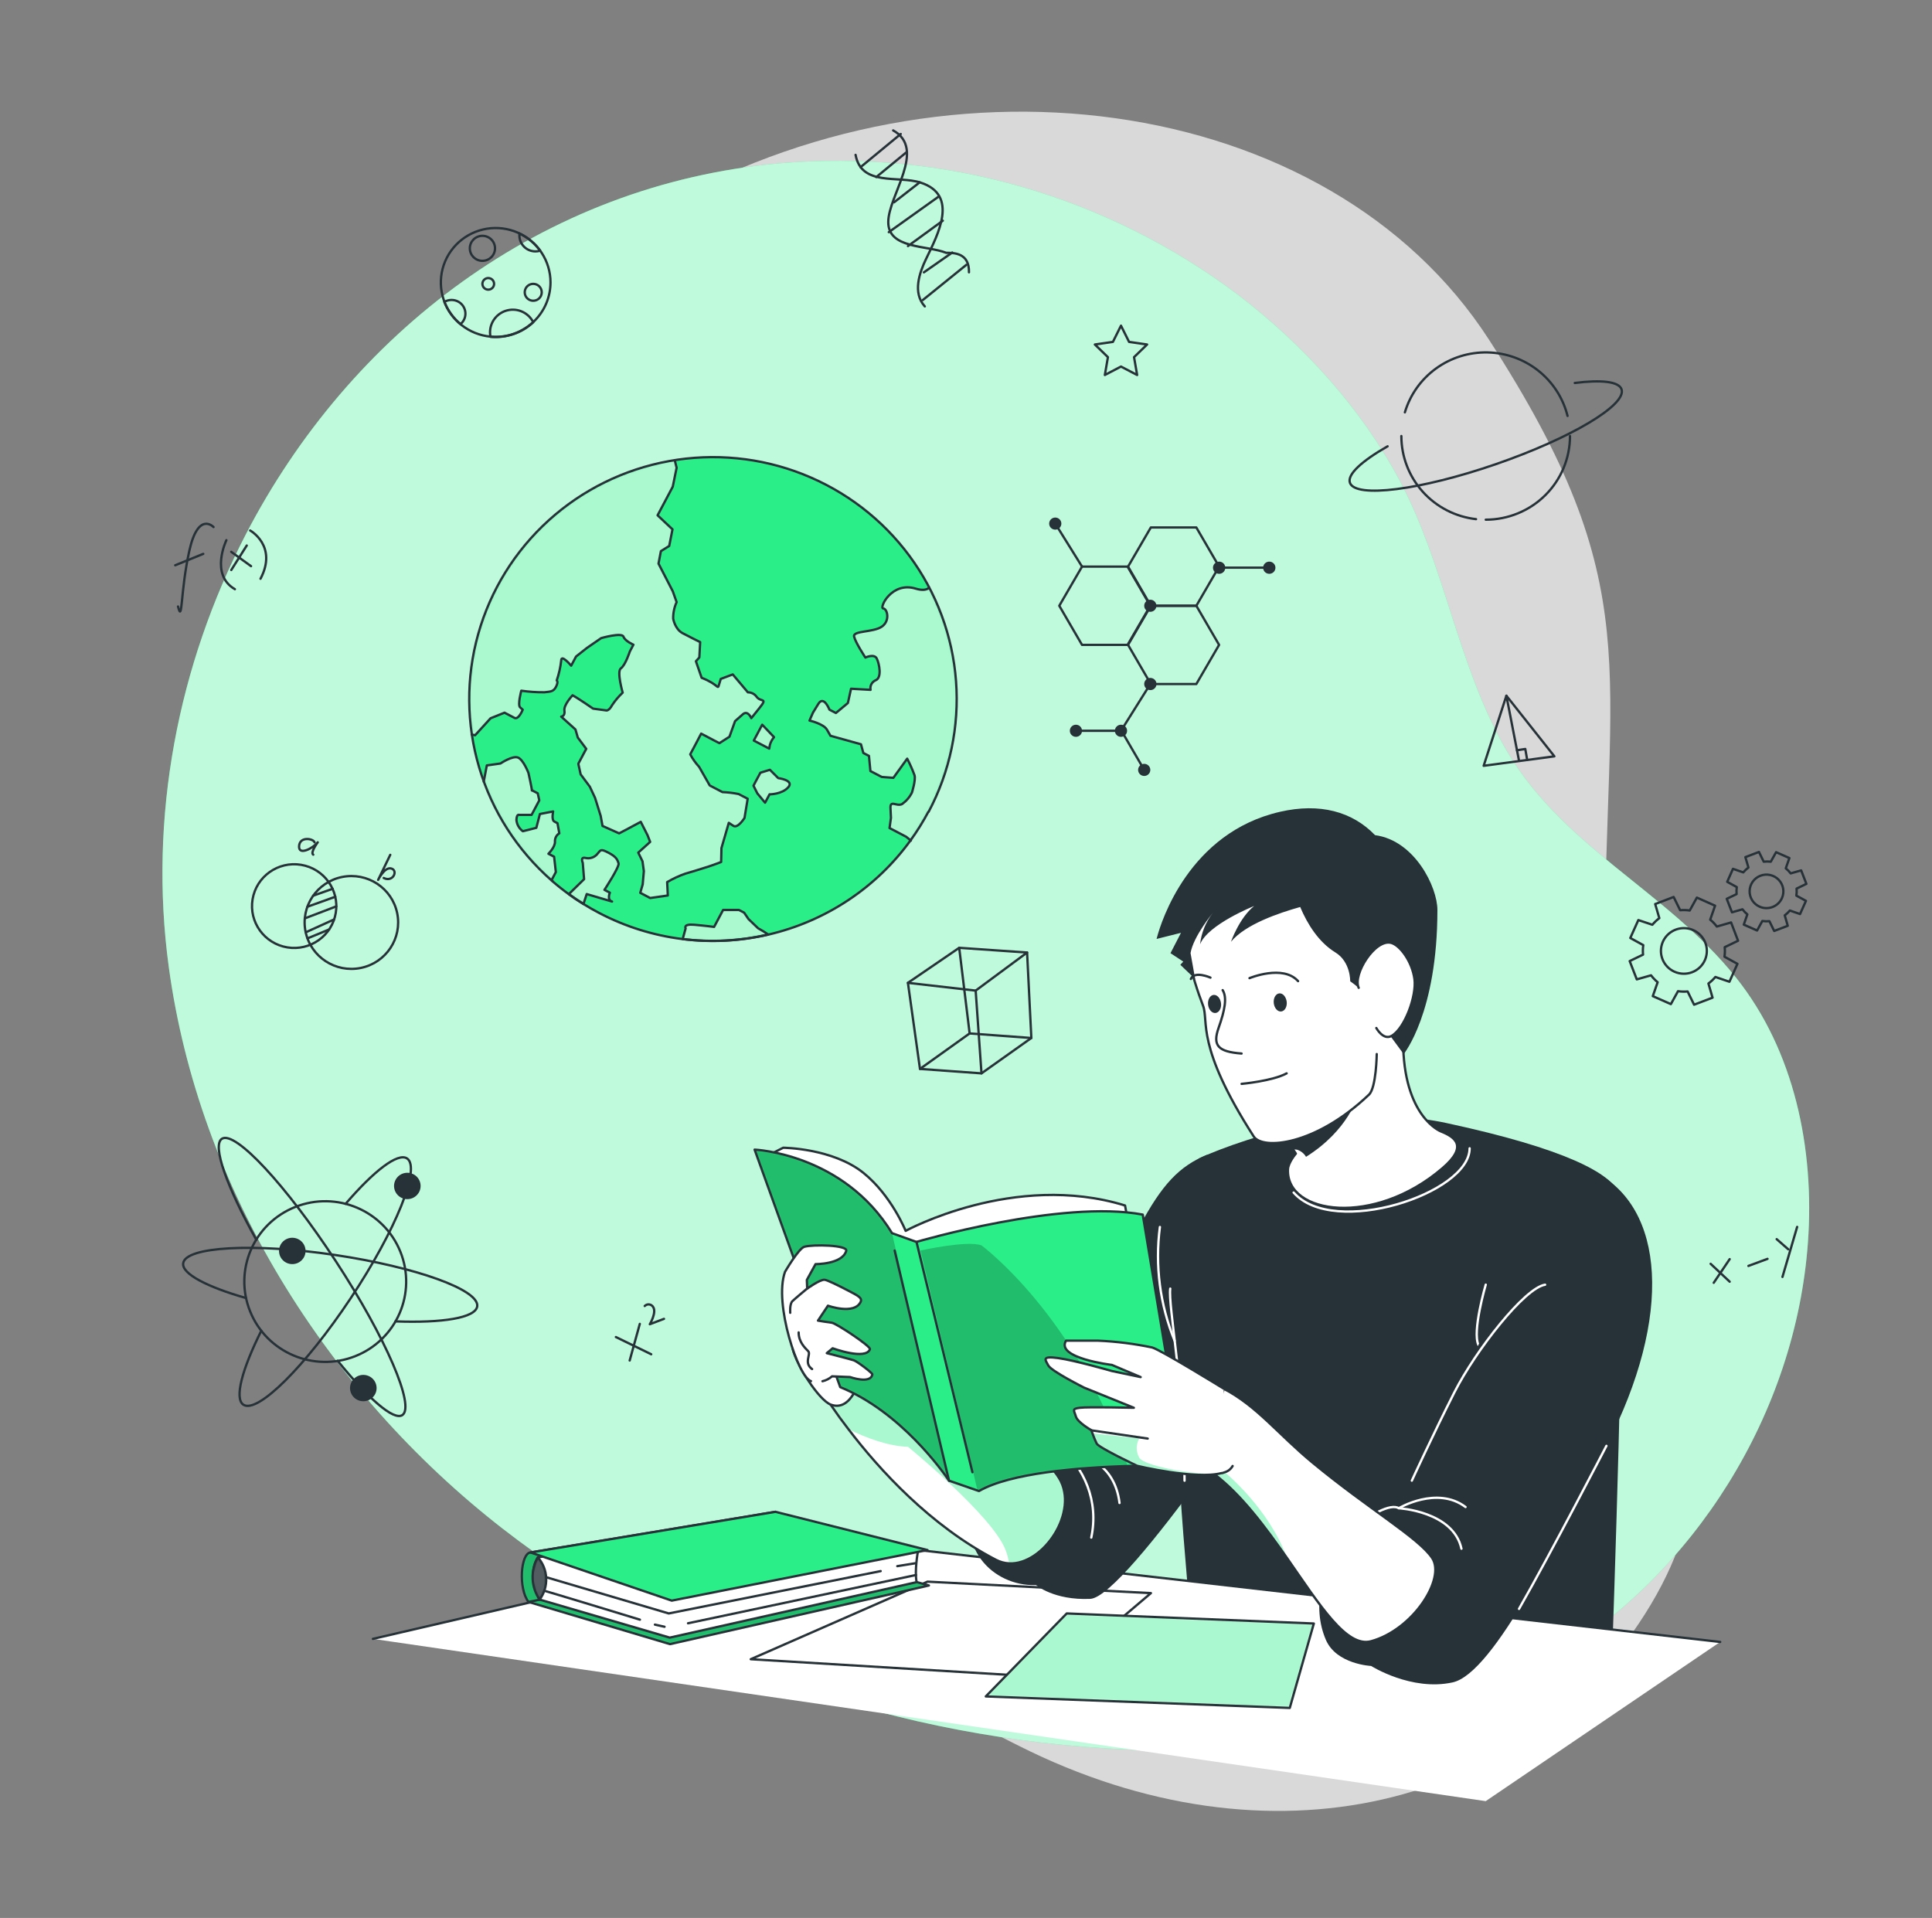 <svg width="830" height="824" viewBox="0 0 830 824" fill="none" xmlns="http://www.w3.org/2000/svg">
<rect x="0" y="0" width="830" height="824" fill="#808080" stroke="none"/>
<path opacity="0.7" d="M112.764 275.364C112.764 275.364 66.483 394.02 131.522 513.5C196.561 632.98 330.523 696.099 437.742 750.071C544.961 804.043 656.298 777.757 709.202 689.358C762.106 600.96 689.547 537.858 689.448 411.802C689.348 285.747 708.455 252.375 639.648 145.881C570.841 39.387 402.168 15.804 274.614 94.793C147.059 173.782 112.764 275.364 112.764 275.364Z" fill="white"/>
<path d="M105.725 229.336C150.064 143.903 232.4 79.269 334.905 70.172C405.406 64.069 475.669 84.25 531.997 126.781C559.984 148.205 584.851 175.479 601.368 206.61C620.325 242.371 625.853 283.604 645.358 319.201C669.611 363.45 715.161 381.71 745.755 419.943C770.937 451.437 779.586 493.642 776.697 533.754C771.419 606.975 728.209 676.488 664.647 714.013C610.913 745.737 546.14 754.487 483.707 751.603C387.427 747.17 291.579 715.644 215.75 656.596C139.921 597.548 85.424 510.254 72.509 415.444C63.727 351.024 76.493 285.648 105.725 229.336Z" fill="#2AEF88"/>
<path opacity="0.7" d="M105.725 229.336C150.064 143.903 232.4 79.269 334.905 70.172C405.406 64.069 475.669 84.25 531.997 126.781C559.984 148.205 584.851 175.479 601.368 206.61C620.325 242.371 625.853 283.604 645.358 319.201C669.611 363.45 715.161 381.71 745.755 419.943C770.937 451.437 779.586 493.642 776.697 533.754C771.419 606.975 728.209 676.488 664.647 714.013C610.913 745.737 546.14 754.487 483.707 751.603C387.427 747.17 291.579 715.644 215.75 656.596C139.921 597.548 85.424 510.254 72.509 415.444C63.727 351.024 76.493 285.648 105.725 229.336Z" fill="white"/>
<path d="M76.476 260.565C78.435 268.278 77.472 254.089 81.307 236.752C85.141 219.415 91.732 226.435 91.732 226.435" stroke="#263238" stroke-linecap="round" stroke-linejoin="round"/>
<path d="M75.281 242.849L87.316 237.955" stroke="#263238" stroke-linecap="round" stroke-linejoin="round"/>
<path d="M97.259 232.071C97.259 232.071 90.072 246.903 100.911 253.133" stroke="#263238" stroke-linecap="round" stroke-linejoin="round"/>
<path d="M107.468 227.918C107.468 227.918 119.354 234.51 111.917 248.65" stroke="#263238" stroke-linecap="round" stroke-linejoin="round"/>
<path d="M99.334 237.081L107.85 243.245" stroke="#263238" stroke-linecap="round" stroke-linejoin="round"/>
<path d="M106.008 234.362L99.351 244.893" stroke="#263238" stroke-linecap="round" stroke-linejoin="round"/>
<path d="M144.249 392.198C145.869 382.399 139.181 373.152 129.311 371.544C119.44 369.935 110.126 376.575 108.506 386.374C106.886 396.173 113.574 405.42 123.445 407.028C133.315 408.636 142.629 401.996 144.249 392.198Z" stroke="#263238" stroke-linecap="round" stroke-linejoin="round"/>
<path d="M154.992 415.853C165.859 413.64 172.862 403.101 170.633 392.312C168.404 381.524 157.788 374.572 146.921 376.784C136.054 378.997 129.051 389.536 131.28 400.325C133.509 411.113 144.125 418.065 154.992 415.853Z" stroke="#263238" stroke-linecap="round" stroke-linejoin="round"/>
<path d="M142.876 381.858L134.543 384.808" stroke="#263238" stroke-linecap="round" stroke-linejoin="round"/>
<path d="M144.038 385.269L132.053 389.571" stroke="#263238" stroke-linecap="round" stroke-linejoin="round"/>
<path d="M144.486 389.389L131.107 394.498" stroke="#263238" stroke-linecap="round" stroke-linejoin="round"/>
<path d="M143.54 395.009L131.339 400.546" stroke="#263238" stroke-linecap="round" stroke-linejoin="round"/>
<path d="M141.382 399.327L132.119 403.15" stroke="#263238" stroke-linecap="round" stroke-linejoin="round"/>
<path d="M135.124 361.884C134.609 360.236 128.733 359.215 128.484 363.532C128.235 367.85 134.676 364.257 136.502 361.884C136.502 361.884 133.182 366.317 134.576 367.191" stroke="#263238" stroke-linecap="round" stroke-linejoin="round"/>
<path d="M167.66 367.257L162.448 378.018C162.448 378.018 165.054 372.629 167.843 373.074C171.279 373.684 168.988 379.271 164.838 377.211" stroke="#263238" stroke-linecap="round" stroke-linejoin="round"/>
<path d="M734.899 542.967L743.082 550.646" stroke="#263238" stroke-linecap="round" stroke-linejoin="round"/>
<path d="M743.082 540.956L736.227 551.124" stroke="#263238" stroke-linecap="round" stroke-linejoin="round"/>
<path d="M751.133 543.873L759.334 540.841" stroke="#263238" stroke-linecap="round" stroke-linejoin="round"/>
<path d="M763.268 532.37L768.248 536.737" stroke="#263238" stroke-linecap="round" stroke-linejoin="round"/>
<path d="M772.066 527.113L765.758 548.603" stroke="#263238" stroke-linecap="round" stroke-linejoin="round"/>
<path d="M390.05 422.251L412.078 407.204L441.245 409.231L443.071 445.949L421.657 461.143L395.229 459.232L390.05 422.251Z" stroke="#263238" stroke-linecap="round" stroke-linejoin="round"/>
<path d="M395.229 459.232L416.56 443.988L443.071 445.949" stroke="#263238" stroke-linecap="round" stroke-linejoin="round"/>
<path d="M416.56 443.988L412.078 407.204" stroke="#263238" stroke-linecap="round" stroke-linejoin="round"/>
<path d="M390.05 422.251L419.15 425.596L441.245 409.231" stroke="#263238" stroke-linecap="round" stroke-linejoin="round"/>
<path d="M419.15 425.596L421.657 461.143" stroke="#263238" stroke-linecap="round" stroke-linejoin="round"/>
<path d="M647.151 298.898L637.39 329.007L667.768 324.936L647.151 298.898Z" stroke="#263238" stroke-linecap="round" stroke-linejoin="round"/>
<path d="M647.151 298.898L652.579 326.798" stroke="#263238" stroke-linecap="round" stroke-linejoin="round"/>
<path d="M651.716 322.332L655.268 321.772L656.098 326.502" stroke="#263238" stroke-linecap="round" stroke-linejoin="round"/>
<path d="M264.587 574.427L279.76 581.826" stroke="#263238" stroke-linecap="round" stroke-linejoin="round"/>
<path d="M274.863 568.774L270.514 584.513" stroke="#263238" stroke-linecap="round" stroke-linejoin="round"/>
<path d="M276.971 561.095C277.22 560.839 277.526 560.644 277.864 560.527C278.202 560.41 278.563 560.373 278.918 560.42C279.274 560.466 279.613 560.595 279.909 560.795C280.205 560.995 280.45 561.261 280.623 561.572C282.15 563.946 279.162 568.923 279.162 568.923L285.254 566.615" stroke="#263238" stroke-linecap="round" stroke-linejoin="round"/>
<path d="M383.709 56.032C398.201 64.124 381.601 83.9 381.601 95.436C381.601 106.972 398.201 105.324 406.501 108.62C409.821 108.62 416.461 108.62 416.278 116.992" stroke="#263238" stroke-linecap="round" stroke-linejoin="round"/>
<path d="M367.557 66.53C370.08 80.159 385.817 75.33 395.478 78.445C412.078 83.801 402.865 100.808 397.919 111.092C394.947 117.222 391.992 125.825 397.304 131.642" stroke="#263238" stroke-linecap="round" stroke-linejoin="round"/>
<path d="M369.682 71.82L386.963 57.565" stroke="#263238" stroke-linecap="round" stroke-linejoin="round"/>
<path d="M376.455 76.072L389.469 65.36" stroke="#263238" stroke-linecap="round" stroke-linejoin="round"/>
<path d="M384.107 86.915L395.097 78.346" stroke="#263238" stroke-linecap="round" stroke-linejoin="round"/>
<path d="M381.833 99.737L403.314 84.411" stroke="#263238" stroke-linecap="round" stroke-linejoin="round"/>
<path d="M390.067 105.719L405.04 94.809" stroke="#263238" stroke-linecap="round" stroke-linejoin="round"/>
<path d="M396.441 128.907L415.149 113.778" stroke="#263238" stroke-linecap="round" stroke-linejoin="round"/>
<path d="M396.906 117.008L409.107 108.488" stroke="#263238" stroke-linecap="round" stroke-linejoin="round"/>
<path d="M152.639 582.637C170.464 575.559 179.134 555.476 172.004 537.78C164.875 520.084 144.646 511.476 126.821 518.554C108.996 525.632 100.326 545.715 107.455 563.411C114.585 581.107 134.814 589.714 152.639 582.637Z" stroke="#263238" stroke-linecap="round" stroke-linejoin="round"/>
<path d="M148.47 517.208C160.588 503.085 170.897 495.092 174.864 497.696C180.907 501.635 170.067 528.53 150.662 557.749C131.256 586.968 110.622 607.469 104.58 603.514C100.596 600.927 103.949 588.369 112.249 571.741" stroke="#263238" stroke-linecap="round" stroke-linejoin="round"/>
<path d="M105.709 557.683C88.81 552.855 78.02 547.218 78.701 542.719C79.68 535.6 108.879 533.952 143.756 539.143C178.633 544.334 206.056 554.173 205.01 561.259C204.263 566.203 190.07 568.461 169.901 567.703" stroke="#263238" stroke-linecap="round" stroke-linejoin="round"/>
<path d="M110.141 532.683C97.392 509.842 91.018 492.027 95.334 489.242C101.011 485.6 122.956 509.232 144.354 541.978C165.751 574.724 178.483 604.322 172.823 607.98C169.071 610.386 158.198 600.861 145.067 584.644" stroke="#263238" stroke-linecap="round" stroke-linejoin="round"/>
<path d="M179.761 512.627C179.142 513.564 178.258 514.297 177.219 514.735C176.18 515.173 175.034 515.296 173.925 515.088C172.816 514.88 171.795 514.35 170.989 513.565C170.183 512.781 169.629 511.777 169.398 510.681C169.166 509.584 169.267 508.444 169.688 507.404C170.108 506.365 170.83 505.472 171.761 504.839C172.692 504.206 173.792 503.862 174.92 503.849C176.049 503.836 177.156 504.155 178.101 504.766C178.731 505.173 179.274 505.699 179.699 506.315C180.123 506.931 180.421 507.624 180.576 508.354C180.73 509.085 180.737 509.838 180.598 510.571C180.458 511.304 180.174 512.003 179.761 512.627Z" fill="#263238"/>
<path d="M160.854 599.46C160.235 600.397 159.35 601.131 158.312 601.569C157.273 602.007 156.127 602.129 155.018 601.921C153.909 601.713 152.887 601.183 152.081 600.399C151.276 599.614 150.722 598.61 150.49 597.514C150.259 596.417 150.36 595.277 150.78 594.238C151.201 593.198 151.922 592.305 152.854 591.672C153.785 591.04 154.884 590.695 156.013 590.682C157.141 590.669 158.248 590.988 159.194 591.599C159.824 592.006 160.367 592.533 160.791 593.148C161.216 593.764 161.514 594.457 161.668 595.187C161.822 595.918 161.83 596.671 161.69 597.404C161.55 598.137 161.266 598.836 160.854 599.46Z" fill="#263238"/>
<path d="M130.343 540.544C129.724 541.481 128.84 542.215 127.801 542.653C126.762 543.091 125.616 543.213 124.507 543.005C123.398 542.797 122.376 542.267 121.571 541.482C120.765 540.698 120.211 539.694 119.98 538.598C119.748 537.501 119.849 536.361 120.27 535.322C120.69 534.282 121.412 533.389 122.343 532.756C123.274 532.124 124.373 531.779 125.502 531.766C126.63 531.753 127.737 532.072 128.683 532.683C129.952 533.508 130.839 534.799 131.151 536.273C131.462 537.746 131.171 539.283 130.343 540.544Z" fill="#263238"/>
<path d="M494.398 293.871H513.953L523.73 277.062L513.953 260.252H494.398L484.62 277.062L494.398 293.871Z" stroke="#263238" stroke-linecap="round" stroke-linejoin="round"/>
<path d="M491.559 330.77L481.782 313.96H462.227" stroke="#263238" stroke-linecap="round" stroke-linejoin="round"/>
<path d="M464.85 277.062H484.405L494.182 260.252L484.405 243.426H464.85L455.072 260.252L464.85 277.062Z" stroke="#263238" stroke-linecap="round" stroke-linejoin="round"/>
<path d="M494.398 260.252H513.953L523.73 243.426L513.953 226.616H494.398L484.62 243.426L494.398 260.252Z" stroke="#263238" stroke-linecap="round" stroke-linejoin="round"/>
<path d="M494.182 262.856C495.631 262.856 496.805 261.69 496.805 260.252C496.805 258.814 495.631 257.648 494.182 257.648C492.734 257.648 491.559 258.814 491.559 260.252C491.559 261.69 492.734 262.856 494.182 262.856Z" fill="#263238"/>
<path d="M453.346 227.556C454.795 227.556 455.969 226.39 455.969 224.952C455.969 223.514 454.795 222.348 453.346 222.348C451.897 222.348 450.723 223.514 450.723 224.952C450.723 226.39 451.897 227.556 453.346 227.556Z" fill="#263238"/>
<path d="M488.936 330.77C488.936 330.255 489.09 329.752 489.378 329.323C489.667 328.895 490.076 328.562 490.555 328.364C491.035 328.167 491.562 328.116 492.071 328.216C492.58 328.317 493.047 328.565 493.414 328.929C493.781 329.293 494.03 329.757 494.132 330.262C494.233 330.767 494.181 331.291 493.982 331.767C493.784 332.242 493.448 332.649 493.016 332.935C492.585 333.221 492.078 333.374 491.559 333.374C491.215 333.374 490.874 333.307 490.555 333.176C490.237 333.045 489.948 332.853 489.705 332.611C489.461 332.369 489.268 332.082 489.136 331.767C489.004 331.451 488.936 331.112 488.936 330.77Z" fill="#263238"/>
<path d="M462.227 316.564C463.676 316.564 464.85 315.399 464.85 313.96C464.85 312.522 463.676 311.357 462.227 311.357C460.779 311.357 459.604 312.522 459.604 313.96C459.604 315.399 460.779 316.564 462.227 316.564Z" fill="#263238"/>
<path d="M542.654 243.904C542.654 243.385 542.809 242.878 543.1 242.447C543.391 242.015 543.804 241.679 544.287 241.482C544.77 241.284 545.302 241.233 545.814 241.335C546.327 241.438 546.797 241.689 547.166 242.057C547.534 242.425 547.784 242.894 547.884 243.403C547.984 243.912 547.929 244.44 547.727 244.918C547.525 245.397 547.184 245.805 546.748 246.091C546.311 246.377 545.8 246.528 545.277 246.524C544.931 246.524 544.589 246.456 544.269 246.325C543.95 246.193 543.66 245.999 543.416 245.756C543.173 245.512 542.98 245.223 542.849 244.906C542.718 244.588 542.652 244.247 542.654 243.904Z" fill="#263238"/>
<path d="M481.582 316.564C483.031 316.564 484.205 315.399 484.205 313.96C484.205 312.522 483.031 311.357 481.582 311.357C480.134 311.357 478.96 312.522 478.96 313.96C478.96 315.399 480.134 316.564 481.582 316.564Z" fill="#263238"/>
<path d="M521.107 243.904C521.107 243.386 521.262 242.879 521.552 242.448C521.842 242.017 522.254 241.681 522.736 241.483C523.219 241.285 523.749 241.233 524.261 241.334C524.773 241.435 525.244 241.685 525.613 242.051C525.982 242.418 526.233 242.885 526.335 243.393C526.437 243.901 526.385 244.428 526.185 244.907C525.985 245.386 525.647 245.795 525.213 246.083C524.779 246.371 524.269 246.524 523.747 246.524C523.047 246.524 522.375 246.248 521.88 245.757C521.385 245.265 521.107 244.599 521.107 243.904Z" fill="#263238"/>
<path d="M491.559 293.888C491.556 293.368 491.708 292.859 491.997 292.426C492.286 291.992 492.698 291.654 493.181 291.454C493.664 291.253 494.196 291.2 494.709 291.301C495.223 291.401 495.695 291.651 496.065 292.019C496.435 292.386 496.687 292.854 496.788 293.364C496.889 293.874 496.836 294.402 496.634 294.882C496.432 295.361 496.091 295.77 495.655 296.057C495.218 296.344 494.705 296.495 494.182 296.492C493.488 296.487 492.823 296.212 492.332 295.724C491.841 295.237 491.563 294.577 491.559 293.888Z" fill="#263238"/>
<path d="M523.747 243.871H545.277" stroke="#263238" stroke-linecap="round" stroke-linejoin="round"/>
<path d="M494.182 293.888L481.583 313.96" stroke="#263238" stroke-linecap="round" stroke-linejoin="round"/>
<path d="M464.85 243.426L453.346 224.952" stroke="#263238" stroke-linecap="round" stroke-linejoin="round"/>
<path d="M603.543 177.16C605.798 169.592 610.499 162.97 616.921 158.317C623.342 153.663 631.127 151.237 639.076 151.411C647.024 151.585 654.694 154.351 660.902 159.281C667.11 164.211 671.512 171.033 673.429 178.693" stroke="#263238" stroke-linecap="round" stroke-linejoin="round"/>
<path d="M634.12 223.04C625.288 222.037 617.137 217.842 611.219 211.257C605.302 204.671 602.032 196.154 602.032 187.328" stroke="#263238" stroke-linecap="round" stroke-linejoin="round"/>
<path d="M674.475 187.328C674.475 196.858 670.662 205.998 663.876 212.738C657.09 219.478 647.886 223.267 638.287 223.271" stroke="#263238" stroke-linecap="round" stroke-linejoin="round"/>
<path d="M676.533 164.536C687.854 163.103 695.44 163.877 696.619 167.239C698.96 173.93 674.74 188.35 642.52 199.457C610.299 210.565 582.295 214.125 579.938 207.417C578.693 203.841 585.034 198.057 596.123 191.745" stroke="#263238" stroke-linecap="round" stroke-linejoin="round"/>
<path d="M481.583 139.915L485.052 146.886L492.804 148.007L487.193 153.445L488.521 161.109L481.583 157.483L474.644 161.109L475.972 153.445L470.361 148.007L478.113 146.886L481.583 139.915Z" stroke="#263238" stroke-linecap="round" stroke-linejoin="round"/>
<path d="M236.5 121.342C236.496 127.54 234.015 133.483 229.602 137.867C225.189 142.252 219.204 144.719 212.961 144.727C212.198 144.727 211.451 144.694 210.72 144.628C206.177 144.201 201.857 142.472 198.285 139.652C194.712 136.832 192.042 133.043 190.599 128.745C189.155 124.446 189 119.825 190.153 115.441C191.306 111.057 193.717 107.1 197.092 104.051C200.468 101.002 204.663 98.992 209.168 98.265C213.673 97.539 218.293 98.127 222.467 99.959C226.641 101.79 230.19 104.786 232.681 108.582C235.172 112.379 236.499 116.811 236.5 121.342Z" stroke="#263238" stroke-linecap="round" stroke-linejoin="round"/>
<path d="M232.732 125.561C232.735 126.279 232.524 126.982 232.125 127.58C231.725 128.178 231.156 128.646 230.489 128.922C229.822 129.199 229.087 129.274 228.378 129.136C227.668 128.998 227.016 128.654 226.504 128.147C225.991 127.641 225.642 126.995 225.499 126.291C225.357 125.587 225.428 124.857 225.704 124.194C225.98 123.531 226.448 122.963 227.049 122.564C227.65 122.165 228.357 121.952 229.08 121.952C230.046 121.952 230.972 122.332 231.656 123.008C232.341 123.684 232.728 124.602 232.732 125.561Z" stroke="#263238" stroke-linecap="round" stroke-linejoin="round"/>
<path d="M199.947 134.757C199.948 135.616 199.759 136.465 199.391 137.242C199.024 138.02 198.488 138.708 197.822 139.256C194.727 136.719 192.343 133.433 190.9 129.714C191.813 129.157 192.866 128.866 193.938 128.874C194.723 128.863 195.503 129.007 196.231 129.298C196.96 129.588 197.623 130.02 198.182 130.567C198.741 131.115 199.185 131.767 199.488 132.486C199.791 133.206 199.947 133.977 199.947 134.757Z" stroke="#263238" stroke-linecap="round" stroke-linejoin="round"/>
<path d="M229.08 138.432C224.727 142.525 218.957 144.802 212.961 144.793C212.198 144.793 211.451 144.76 210.72 144.694C210.587 144.06 210.52 143.414 210.521 142.766C210.522 140.575 211.269 138.449 212.639 136.732C214.01 135.015 215.924 133.808 218.073 133.306C220.221 132.804 222.477 133.038 224.475 133.968C226.472 134.898 228.095 136.471 229.08 138.432Z" stroke="#263238" stroke-linecap="round" stroke-linejoin="round"/>
<path d="M207.251 112.064C210.24 112.064 212.663 109.659 212.663 106.692C212.663 103.724 210.24 101.319 207.251 101.319C204.262 101.319 201.839 103.724 201.839 106.692C201.839 109.659 204.262 112.064 207.251 112.064Z" stroke="#263238" stroke-linecap="round" stroke-linejoin="round"/>
<path d="M212.264 121.952C212.264 122.444 212.117 122.925 211.842 123.335C211.566 123.744 211.175 124.063 210.717 124.251C210.259 124.439 209.755 124.489 209.269 124.393C208.782 124.297 208.336 124.06 207.985 123.712C207.635 123.364 207.396 122.92 207.299 122.437C207.202 121.955 207.252 121.454 207.442 121C207.632 120.545 207.953 120.156 208.365 119.883C208.777 119.609 209.262 119.464 209.758 119.464C210.087 119.464 210.413 119.528 210.717 119.653C211.021 119.778 211.297 119.961 211.53 120.192C211.763 120.423 211.947 120.698 212.073 121C212.199 121.302 212.264 121.625 212.264 121.952Z" stroke="#263238" stroke-linecap="round" stroke-linejoin="round"/>
<path d="M232.068 107.697C231.409 107.911 230.72 108.017 230.026 108.01C229.12 108.01 228.223 107.832 227.386 107.488C226.549 107.143 225.789 106.638 225.149 106.001C224.509 105.364 224.002 104.608 223.657 103.777C223.312 102.945 223.135 102.054 223.137 101.154C223.12 100.869 223.12 100.583 223.137 100.297C226.693 101.98 229.764 104.525 232.068 107.697Z" stroke="#263238" stroke-linecap="round" stroke-linejoin="round"/>
<path d="M773.311 392.702L775.851 387.033L771.734 384.792C771.886 383.793 771.913 382.781 771.817 381.776L776.033 379.732L773.792 373.948L769.277 375.233C768.672 374.426 767.97 373.695 767.186 373.058L768.729 368.641L763.019 366.12L760.745 370.207C759.736 370.083 758.716 370.083 757.707 370.207L755.665 366.021L749.822 368.246L751.133 372.712C750.319 373.323 749.578 374.025 748.926 374.805L744.493 373.272L742.02 378.859L746.137 381.116C745.985 382.115 745.957 383.127 746.054 384.132L741.821 386.159L744.062 391.96L748.577 390.658C749.186 391.467 749.888 392.202 750.669 392.85L749.141 397.25L754.852 399.772L757.109 395.685C758.115 395.835 759.135 395.863 760.147 395.767L762.206 399.97L768.032 397.745L766.737 393.262C767.547 392.657 768.282 391.96 768.929 391.186L773.311 392.702ZM755.947 389.538C754.637 388.959 753.528 388.007 752.762 386.803C751.996 385.599 751.607 384.197 751.643 382.773C751.68 381.349 752.141 379.969 752.968 378.805C753.795 377.641 754.951 376.747 756.29 376.236C757.629 375.725 759.091 375.619 760.49 375.932C761.89 376.245 763.164 376.963 764.152 377.995C765.141 379.027 765.799 380.327 766.043 381.73C766.288 383.134 766.108 384.578 765.526 385.879C764.741 387.623 763.293 388.987 761.498 389.672C759.702 390.358 757.707 390.31 755.947 389.538Z" stroke="#263238" stroke-linecap="round" stroke-linejoin="round"/>
<path d="M742.966 421.789L746.419 414.093L740.841 411.028C741.04 409.674 741.074 408.302 740.941 406.941L746.685 404.172L743.68 396.311L737.555 398.074C736.736 396.972 735.783 395.976 734.716 395.108L736.808 389.109L728.989 385.632L725.918 391.169C724.555 390.975 723.173 390.936 721.801 391.054L719.012 385.368L711.078 388.401L712.854 394.465C711.751 395.293 710.749 396.244 709.866 397.3L703.84 395.289L700.387 402.985L705.965 406.051C705.766 407.404 705.733 408.776 705.865 410.138L700.122 412.906L703.176 420.767L709.301 419.02C710.125 420.118 711.078 421.114 712.14 421.987L710.048 427.969L717.817 431.397L720.888 425.843C722.251 426.046 723.633 426.084 725.005 425.959L727.794 431.644L735.729 428.628L733.952 422.547C735.054 421.725 736.057 420.78 736.94 419.729L742.966 421.789ZM719.394 417.488C717.612 416.7 716.106 415.404 715.066 413.766C714.026 412.127 713.499 410.219 713.551 408.283C713.603 406.347 714.233 404.47 715.36 402.89C716.488 401.309 718.062 400.096 719.884 399.404C721.706 398.712 723.694 398.572 725.596 399.001C727.498 399.431 729.229 400.411 730.57 401.818C731.911 403.225 732.801 404.995 733.128 406.904C733.456 408.813 733.205 410.776 732.409 412.544C731.882 413.718 731.127 414.777 730.188 415.661C729.249 416.545 728.143 417.236 726.934 417.695C725.725 418.155 724.437 418.373 723.143 418.337C721.85 418.301 720.575 418.013 719.394 417.488Z" stroke="#263238" stroke-linecap="round" stroke-linejoin="round"/>
<path d="M398.848 348.733C396.573 353.012 394.005 357.131 391.162 361.06C376.414 381.418 354.743 395.788 330.152 401.516C305.561 407.245 279.713 403.944 257.383 392.224C255.076 391.021 252.818 389.736 250.66 388.384C248.502 387.033 246.394 385.648 244.369 384.165C241.912 382.402 239.555 380.523 237.297 378.562C237.153 378.455 237.019 378.333 236.899 378.2C222.188 365.275 211.436 348.504 205.871 329.801C200.306 311.098 200.153 291.219 205.428 272.433C210.703 253.648 221.195 236.715 235.704 223.568C250.213 210.421 268.154 201.591 287.478 198.087C306.802 194.583 326.729 196.545 344.983 203.751C363.237 210.956 379.081 223.114 390.705 238.834C402.329 254.555 409.265 273.205 410.72 292.653C412.174 312.101 408.089 331.563 398.931 348.816L398.848 348.733Z" fill="#2AEF88"/>
<mask id="mask0_86_49" style="mask-type:luminance" maskUnits="userSpaceOnUse" x="201" y="196" width="211" height="209">
<path d="M398.848 348.733C396.573 353.012 394.005 357.131 391.162 361.06C376.414 381.418 354.743 395.788 330.152 401.516C305.561 407.245 279.713 403.944 257.383 392.224C255.076 391.021 252.818 389.736 250.66 388.384C248.502 387.033 246.394 385.648 244.369 384.165C241.912 382.402 239.555 380.523 237.297 378.562C237.153 378.455 237.019 378.333 236.899 378.2C222.188 365.275 211.436 348.504 205.871 329.801C200.306 311.098 200.153 291.219 205.428 272.433C210.703 253.648 221.195 236.715 235.704 223.568C250.213 210.421 268.154 201.591 287.478 198.087C306.802 194.583 326.729 196.545 344.983 203.751C363.237 210.956 379.081 223.114 390.705 238.834C402.329 254.555 409.265 273.205 410.72 292.653C412.174 312.101 408.089 331.563 398.931 348.816L398.848 348.733Z" fill="white"/>
</mask>
<g mask="url(#mask0_86_49)">
<g opacity="0.6">
<path d="M398.848 348.733C396.573 353.012 394.005 357.131 391.162 361.06L389.137 359.412L385.651 357.583L381.983 355.671L382.597 351.271L382.398 347.3C382.182 343.328 385.07 346.574 387.378 345.371C389.177 344.095 390.631 342.396 391.611 340.427C391.611 340.427 393.271 335.137 392.723 333.011C391.829 330.562 390.775 328.173 389.569 325.859L383.626 334.099L378.646 333.72L373.932 331.248L373.317 324.738L370.894 323.486L369.881 319.745L356.784 316.103L355.29 313.499C353.796 310.895 347.77 309.56 347.77 309.56L349.247 306.165L351.571 302.375C353.912 298.585 356.336 304.88 356.336 304.88L359.108 306.314L364.254 302.029L365.615 295.882L373.998 296.36C373.834 295.528 373.962 294.665 374.36 293.916C374.759 293.166 375.405 292.574 376.189 292.24C378.978 291.152 377.75 285.137 376.687 282.912C375.625 280.687 371.707 282.484 371.707 282.484C371.707 282.484 367.441 276.04 366.86 273.469C366.279 270.898 374.994 271.821 378.729 269.234C382.464 266.646 381.186 261.505 379.36 261.389C377.534 261.274 382.929 249.688 393.304 252.869C396.192 253.759 398.018 253.446 399.147 252.457C406.931 267.336 410.97 283.865 410.918 300.632C410.866 317.398 406.725 333.902 398.848 348.733Z" fill="white"/>
<path d="M326.256 304.155L322.704 308.588C322.704 308.588 321.193 305.012 319.035 306.94L315.715 309.873L313.308 316.564L308.992 319.333L306.353 317.965L303.863 316.647L301.157 315.229L298.568 320.173L296.459 324.129C297.487 326.07 298.765 327.871 300.261 329.485L304.842 337.51L310.42 340.312C312.746 340.398 315.061 340.673 317.342 341.136L321.177 343.13L319.816 351.37C319.816 351.37 316.927 356.034 315.002 354.748L313.059 353.48L309.905 364.323L309.773 370.289C309.773 370.289 307.897 371.064 306.004 371.69C304.112 372.316 305.307 371.987 301.34 373.206C297.372 374.426 297.688 374.376 294.467 375.283C291.722 376.237 289.081 377.462 286.582 378.941L286.865 384.676L279.278 385.78L275.029 383.539L276.075 379.913L276.573 374.244L275.992 370.009L274.166 366.268L279.278 361.67L278.15 358.786L275.245 353.051L269.103 356.347L265.949 357.995L258.811 354.814L258.03 350.513L255.64 342.784L253.416 337.972L249.465 332.665L248.469 328.1L250.693 323.914L251.872 321.706L248.236 316.844L247.24 313.384L241.115 307.863C241.115 307.863 242.891 307.748 242.493 305.292C242.094 302.836 245.995 298.7 245.995 298.7C248.203 299.854 254.827 304.435 254.827 304.435L260.62 305.226C260.62 305.226 261.782 305.226 262.911 303.051C264.229 301.05 265.778 299.208 267.526 297.563C267.526 297.563 264.853 288.351 266.762 287.115C268.671 285.879 270.613 279.847 270.613 279.847L272.14 276.963C272.14 276.963 268.538 275.397 267.858 273.502C267.177 271.607 258.296 274.128 258.296 274.128L252.171 278.347L247.34 282.055L245.248 285.994C245.248 285.994 240.982 280.902 240.966 283.753C240.64 286.676 239.994 289.555 239.04 292.339C239.04 292.339 239.92 292.8 238.758 295.008C237.596 297.217 236.334 297.101 233.778 297.415C230.445 297.448 227.115 297.222 223.818 296.739C223.818 296.739 222.158 302.836 223.303 303.891L224.432 304.913C224.432 304.913 222.656 309.346 220.896 308.423L216.613 306.182L210.621 308.588L203.981 315.872L202.503 315.576C198.434 288.477 205.304 260.879 221.621 238.783C237.938 216.687 262.381 201.879 289.637 197.579C290.019 199.227 290.434 200.776 290.434 200.776L288.774 208.917L286.649 212.938L284.823 216.382L282.25 221.228L288.84 227.259L287.429 234.395L283.86 236.62L282.831 241.976L288.956 253.858L290.616 258.522C289.591 260.755 289.086 263.188 289.139 265.641C289.139 265.641 289.886 270.091 293.156 271.854C296.426 273.617 300.726 275.694 300.726 275.694L300.377 282.286L298.9 283.934L301.356 291.037C308.843 293.954 308.129 296.393 308.843 293.954L309.573 291.531L314.67 289.702L321.16 297.398C321.915 297.388 322.661 297.567 323.328 297.918C323.996 298.27 324.563 298.782 324.978 299.409C326.871 301.782 329.825 299.722 326.256 304.155Z" fill="white"/>
<path d="M238.276 361.555C238.459 363.895 235.471 366.828 235.471 366.828L237.911 368.097L238.658 374.689L236.816 378.183C223.759 366.732 213.8 352.216 207.849 335.961L209.177 328.974L215.036 328.15C215.036 328.15 220.282 324.689 222.606 325.612C224.93 326.535 227.055 332.204 227.055 332.204C227.055 332.204 228.715 339.851 228.499 339.702H228.399H228.532L230.923 340.955L231.603 343.971L228.283 350.233H222.938C222.938 350.233 221.876 349.673 221.776 352.425C221.863 353.38 222.155 354.305 222.633 355.138C223.112 355.971 223.765 356.693 224.548 357.253L230.325 355.787L231.869 349.854L237.546 348.75C237.546 348.75 236.733 352.392 238.061 353.084L239.405 353.793L240.202 358.143C239.607 358.494 239.116 358.994 238.778 359.593C238.44 360.191 238.267 360.868 238.276 361.555Z" fill="white"/>
<path d="M265.733 370.882C265.218 369.465 265.002 368.229 261.467 366.383C257.931 364.538 258.147 365.197 256.752 366.729C256.152 367.518 255.332 368.114 254.394 368.445C253.456 368.776 252.44 368.827 251.473 368.592C249.149 368.081 250.361 370.685 250.361 370.685L250.926 377.722L244.369 384.149C246.394 385.632 248.491 387.038 250.66 388.368L252.054 384.116L262.944 387.28C260.637 386.604 261.998 383.473 261.998 383.473L259.674 382.254C259.674 382.254 266.247 372.267 265.733 370.882Z" fill="white"/>
<path d="M334.324 334.297L330.755 330.721L326.671 331.99L325.011 335.286L323.766 337.659L325.426 340.955L328.746 344.959L330.639 341.367C330.639 341.367 335.901 341.367 338.657 338.351C341.412 335.335 334.324 334.297 334.324 334.297Z" fill="white"/>
<path d="M323.833 318.163L330.473 321.624L330.738 320.075C331.084 318.833 331.696 317.681 332.531 316.696L327.452 311.357L323.833 318.163Z" fill="white"/>
<path d="M321.575 394.877L319.666 392.092L317.442 390.939H310.652L306.785 398.223C306.785 398.223 303.083 397.728 298.219 397.3C293.355 396.871 294.55 398.865 294.55 398.865L293.289 403.447C305.56 404.947 318.002 404.283 330.041 401.486C328.642 400.517 327.19 399.626 325.692 398.816L321.575 394.877Z" fill="white"/>
</g>
</g>
<path d="M398.848 348.733C396.573 353.012 394.005 357.131 391.162 361.06C376.414 381.418 354.743 395.788 330.152 401.516C305.561 407.245 279.713 403.944 257.383 392.224C255.076 391.021 252.818 389.736 250.66 388.384C248.502 387.033 246.394 385.648 244.369 384.165C241.912 382.402 239.555 380.523 237.297 378.562C237.153 378.455 237.019 378.333 236.899 378.2C222.188 365.275 211.436 348.504 205.871 329.801C200.306 311.098 200.153 291.219 205.428 272.433C210.703 253.648 221.195 236.715 235.704 223.568C250.213 210.421 268.154 201.591 287.478 198.087C306.802 194.583 326.729 196.545 344.983 203.751C363.237 210.956 379.081 223.114 390.705 238.834C402.329 254.555 409.265 273.205 410.72 292.653C412.174 312.101 408.089 331.563 398.931 348.816L398.848 348.733Z" stroke="#263238" stroke-linecap="round" stroke-linejoin="round"/>
<path d="M330.041 401.486C318.002 404.283 305.56 404.947 293.289 403.447L294.55 398.865C294.55 398.865 293.355 396.871 298.219 397.3C303.083 397.728 306.785 398.223 306.785 398.223L310.652 390.939H317.442L319.666 392.092L321.575 394.877L325.692 398.816C327.19 399.626 328.642 400.517 330.041 401.486Z" stroke="#263238" stroke-linecap="round" stroke-linejoin="round"/>
<path d="M399.213 252.474C398.085 253.462 396.259 253.776 393.37 252.886C382.995 249.705 377.617 261.274 379.426 261.406C381.236 261.538 382.514 266.745 378.795 269.25C375.077 271.755 366.345 270.898 366.926 273.486C367.507 276.073 371.774 282.5 371.774 282.5C371.774 282.5 375.592 280.72 376.671 282.929C377.75 285.137 378.978 291.169 376.189 292.256C375.405 292.591 374.759 293.182 374.36 293.932C373.962 294.682 373.834 295.544 373.998 296.376L365.615 295.898L364.254 302.045L359.108 306.33L356.336 304.896C356.336 304.896 353.912 298.601 351.571 302.392L349.247 306.182L347.77 309.577C347.77 309.577 353.796 310.912 355.29 313.516L356.784 316.119L369.881 319.761L370.894 323.502L373.317 324.755L373.932 331.264L378.812 333.802L383.792 334.181L389.735 325.941C390.941 328.255 391.995 330.644 392.889 333.094C393.47 335.22 391.777 340.51 391.777 340.51C390.797 342.479 389.343 344.177 387.544 345.454C385.17 346.657 382.265 343.41 382.564 347.382L382.763 351.354L382.149 355.754L385.817 357.665L389.303 359.495L391.328 361.143" stroke="#263238" stroke-linecap="round" stroke-linejoin="round"/>
<path d="M202.636 315.576L204.114 315.872L210.754 308.588L216.746 306.182L221.029 308.423C222.789 309.346 224.565 304.913 224.565 304.913L223.436 303.891C222.291 302.836 223.951 296.739 223.951 296.739C227.248 297.222 230.578 297.448 233.911 297.415C236.533 297.101 237.778 297.2 238.891 295.008C240.003 292.817 239.173 292.339 239.173 292.339C240.127 289.555 240.773 286.676 241.098 283.753C241.098 280.902 245.381 285.994 245.381 285.994L247.473 282.055L252.154 278.364L258.279 274.145C258.279 274.145 267.16 271.607 267.841 273.519C268.522 275.43 272.124 276.979 272.124 276.979L270.597 279.863C270.597 279.863 268.638 285.862 266.745 287.131C264.853 288.4 267.509 297.579 267.509 297.579C265.761 299.225 264.213 301.066 262.894 303.067C261.732 305.276 260.603 305.243 260.603 305.243L254.81 304.452C254.81 304.452 248.17 299.87 245.979 298.716C245.979 298.716 242.078 302.853 242.476 305.308C242.875 307.764 241.098 307.879 241.098 307.879L247.224 313.4L248.22 316.861L251.855 321.723L250.677 323.931L248.452 328.117L249.448 332.682L253.399 337.988L255.64 342.784L258.064 350.546L258.844 354.847L265.982 358.028L269.136 356.38L275.278 353.084L278.183 358.819L279.312 361.703L274.199 366.301L276.025 370.042L276.606 374.277L276.108 379.946L275.062 383.572L279.312 385.813L286.898 384.726L286.616 378.974C289.114 377.495 291.755 376.27 294.501 375.316C297.721 374.409 297.406 374.459 301.373 373.239C305.34 372.02 304.129 372.349 306.038 371.723C307.947 371.097 309.806 370.322 309.806 370.322L309.939 364.356L313.093 353.512L315.035 354.781C316.96 356.067 319.849 351.403 319.849 351.403L321.21 343.163L317.292 341.136C315.012 340.673 312.696 340.398 310.37 340.312L304.909 337.461L300.327 329.435C298.831 327.821 297.553 326.021 296.526 324.079L298.634 320.124L301.224 315.18L303.929 316.597L306.419 317.916L309.059 319.284L313.375 316.515L315.782 309.824L319.102 306.891C321.26 304.946 322.77 308.539 322.77 308.539L326.323 304.105C329.892 299.672 326.937 301.732 325.111 299.458C324.696 298.832 324.128 298.319 323.461 297.968C322.794 297.616 322.048 297.438 321.293 297.448L314.802 289.751L309.64 291.696L308.909 294.119C308.196 296.558 308.909 294.119 301.423 291.202L298.966 284.099L300.443 282.451L300.792 275.859C300.792 275.859 296.493 273.766 293.222 272.019C289.952 270.272 289.205 265.806 289.205 265.806C289.153 263.353 289.658 260.919 290.683 258.687L289.023 254.023L282.897 242.141L283.926 236.785L287.495 234.56L288.906 227.424L282.499 221.392L285.072 216.547L286.898 213.103L289.023 209.082L290.683 200.941C290.683 200.941 290.268 199.424 289.886 197.744" stroke="#263238" stroke-linecap="round" stroke-linejoin="round"/>
<path d="M237.38 378.546C237.251 378.399 237.106 378.266 236.948 378.15L238.791 374.656L238.044 368.064L235.604 366.795C235.604 366.795 238.592 363.862 238.409 361.522C238.377 360.824 238.534 360.13 238.864 359.512C239.194 358.895 239.685 358.376 240.285 358.012L239.488 353.661L238.144 352.952C236.816 352.26 237.629 348.618 237.629 348.618L231.952 349.722L230.408 355.655L224.631 357.122C223.848 356.561 223.195 355.84 222.716 355.007C222.238 354.173 221.946 353.248 221.859 352.293C221.959 349.541 223.021 350.101 223.021 350.101H228.366L231.686 343.839L231.006 340.823L228.615 339.57" stroke="#263238" stroke-linecap="round" stroke-linejoin="round"/>
<path d="M228.466 339.57C228.731 339.719 227.022 332.072 227.022 332.072C227.022 332.072 224.897 326.485 222.573 325.48C220.249 324.475 215.003 328.018 215.003 328.018L209.143 328.842L207.815 335.829" stroke="#263238" stroke-linecap="round" stroke-linejoin="round"/>
<path d="M252.054 384.116L250.66 388.368C248.447 387.027 246.35 385.621 244.369 384.149L250.926 377.722L250.361 370.685C250.361 370.685 249.149 368.081 251.473 368.592C252.44 368.827 253.456 368.776 254.394 368.445C255.332 368.114 256.152 367.518 256.752 366.729C258.113 365.197 257.947 364.538 261.467 366.383C264.986 368.229 265.218 369.465 265.733 370.882C266.247 372.3 259.674 382.303 259.674 382.303L261.998 383.523C261.998 383.523 260.637 386.654 262.944 387.329L252.054 384.116Z" stroke="#263238" stroke-linecap="round" stroke-linejoin="round"/>
<path d="M326.671 331.99L330.755 330.721L334.324 334.297C334.324 334.297 341.379 335.203 338.623 338.252C335.868 341.301 330.606 341.268 330.606 341.268L328.68 344.86L325.36 340.856L323.7 337.56L324.945 335.187L326.671 331.99Z" stroke="#263238" stroke-linecap="round" stroke-linejoin="round"/>
<path d="M332.531 316.696C331.696 317.681 331.084 318.833 330.738 320.075L330.473 321.624L323.833 318.163L327.452 311.357L332.531 316.696Z" stroke="#263238" stroke-linecap="round" stroke-linejoin="round"/>
<path d="M692.768 705.426C683.87 712.776 615.329 759.481 517.522 751.949C512.259 707.75 492.19 526.173 515.015 497.696C515.015 497.696 570.393 471.476 621.404 482.485C672.416 493.494 692.27 504.041 695.905 513.171C698.661 520.076 694.727 648.653 692.768 705.426Z" fill="#263238"/>
<path d="M619.711 501.882C590.329 527.146 552.481 521.806 553.311 502.409C553.444 499.377 556.714 495.619 556.714 495.619L555.569 493.873L550.589 486.407C546.953 480.82 542.405 473.8 539.234 468.691C536.578 464.34 602.796 423.899 602.796 447.152C602.796 479.914 618.997 486.078 618.997 486.078C625.106 488.517 630.8 492.373 619.711 501.882Z" fill="white" stroke="#263238" stroke-linecap="round" stroke-linejoin="round"/>
<path d="M638.287 551.915C638.287 551.915 632.36 572.087 635.166 577.871" stroke="white" stroke-linecap="round" stroke-linejoin="round"/>
<path d="M631.364 493.345C631.364 512.808 572.883 531.876 555.751 512.347" stroke="white" stroke-linecap="round" stroke-linejoin="round"/>
<path d="M583.258 470.883C583.258 470.883 579.34 485.55 561.08 497.004C560.209 495.519 558.803 494.418 557.146 493.922C556.596 493.833 556.036 493.833 555.486 493.922L550.506 486.457C559.951 479.7 583.258 470.883 583.258 470.883Z" fill="#263238"/>
<path d="M591.458 452.854C591.458 452.854 591.259 467.323 588.138 470.273C564.981 492.324 542.339 494.07 538.604 488.253C513.455 449.096 519.397 438.813 516.841 432.106C512.309 420.339 506.748 401.123 509.205 389.488C514.683 363.499 563.985 343.344 589.947 369.482C602.397 381.99 606.332 409.133 603.709 431.743" fill="white"/>
<path d="M591.458 452.854C591.458 452.854 591.259 467.323 588.138 470.273C564.981 492.324 542.339 494.07 538.604 488.253C513.455 449.096 519.397 438.813 516.841 432.106C512.309 420.339 506.748 401.123 509.205 389.488C514.683 363.499 563.985 343.344 589.947 369.482C602.397 381.99 606.332 409.133 603.709 431.743" stroke="#263238" stroke-linecap="round" stroke-linejoin="round"/>
<path d="M520.012 420.009C520.012 420.009 513.089 416.928 511.595 420.603" stroke="#263238" stroke-linecap="round" stroke-linejoin="round"/>
<path d="M536.794 420.24C536.794 420.24 551.186 414.258 557.66 421.525" stroke="#263238" stroke-linecap="round" stroke-linejoin="round"/>
<path d="M552.78 430.375C553.012 432.518 551.967 434.38 550.423 434.561C548.879 434.742 547.451 433.111 547.219 430.969C546.987 428.826 548.032 426.947 549.576 426.783C551.12 426.618 552.481 428.233 552.78 430.375Z" fill="#263238"/>
<path d="M524.56 431.018C524.809 433.16 523.747 435.039 522.203 435.204C520.659 435.369 519.231 433.77 518.999 431.628C518.767 429.485 519.812 427.607 521.356 427.442C522.9 427.277 524.294 428.876 524.56 431.018Z" fill="#263238"/>
<path d="M525.257 425.382C527.266 428.595 526.17 434.083 523.514 441.615C520.858 449.146 523.199 451.865 533.391 452.623" fill="white"/>
<path d="M525.257 425.382C527.266 428.595 526.17 434.083 523.514 441.615C520.858 449.146 523.199 451.865 533.391 452.623" stroke="#263238" stroke-linecap="round" stroke-linejoin="round"/>
<path d="M533.391 465.659C533.391 465.659 546.671 464.456 552.747 461.143" stroke="#263238" stroke-linecap="round" stroke-linejoin="round"/>
<path d="M617.52 390.939C617.52 381.149 607.792 361.06 590.728 358.803C580.917 348.618 566.94 344.877 549.975 348.75C510.765 357.682 498.83 396.113 497.12 402.475C496.954 403.068 496.871 403.397 496.871 403.397L507.362 400.761L502.847 409.512L508.342 413.121L507.08 414.505L513.455 420.603L511.463 409.462C512.691 402.277 521.024 392.224 521.024 392.224C517.983 396.137 516.087 400.808 515.546 405.721C518.866 397.168 538.786 389.241 538.786 389.241C532.329 394.449 528.826 404.633 528.826 404.633C534.968 397.119 549.36 392.257 558.573 389.67C561.678 397.102 566.608 404.864 573.646 409.165C580.286 413.22 580.054 421.591 580.054 421.591C587.198 426.521 592.461 433.697 594.994 441.961L603.028 452.87C603.028 452.87 617.52 435.22 617.52 390.939Z" fill="#263238"/>
<path d="M583.706 424.393C581.017 418.674 590.777 403.183 597.7 405.095C601.584 406.183 606.664 413.22 607.66 420.603C608.656 427.986 603.393 442.027 597.783 445.075C594.214 447.053 591.275 441.664 591.275 441.664" fill="white"/>
<path d="M583.706 424.393C581.017 418.674 590.777 403.183 597.7 405.095C601.584 406.183 606.664 413.22 607.66 420.603C608.656 427.986 603.393 442.027 597.783 445.075C594.214 447.053 591.275 441.664 591.275 441.664" stroke="#263238" stroke-linecap="round" stroke-linejoin="round"/>
<path d="M160.207 704.108L347.77 660.568L738.999 705.426L638.27 773.818L160.207 704.108Z" fill="white"/>
<path d="M160.207 704.108L347.77 660.568L738.999 705.426" fill="white"/>
<path d="M160.207 704.108L347.77 660.568L738.999 705.426" stroke="#263238" stroke-linecap="round" stroke-linejoin="round"/>
<path d="M322.521 712.842L398.45 679.52L494.448 684.447L451.752 720.687L322.521 712.842Z" fill="white" stroke="#263238" stroke-linecap="round" stroke-linejoin="round"/>
<path d="M518.717 496.048C494.365 505.936 489.119 528.168 447.735 616.022C447.735 616.022 429.359 619.763 419.515 641.929C409.671 664.095 426.155 681.596 445.129 681.003C445.129 681.003 452.748 687.595 468.369 686.919C483.99 686.244 553.029 581.365 553.029 581.365L518.717 496.048Z" fill="#263238"/>
<path d="M454.989 621.181C465.879 630.805 472.137 644.928 468.817 660.584" stroke="white" stroke-linecap="round" stroke-linejoin="round"/>
<path d="M465.497 625.811C465.497 625.811 478.877 628.712 480.952 645.719" stroke="white" stroke-linecap="round" stroke-linejoin="round"/>
<path d="M504.64 576.042C498.318 560.558 496.134 543.715 498.299 527.146" stroke="white" stroke-linecap="round" stroke-linejoin="round"/>
<path d="M502.748 553.629C501.735 560.551 508.939 597.4 508.89 636.144" stroke="white" stroke-linecap="round" stroke-linejoin="round"/>
<path d="M684.783 503.332C715.244 518.527 718.863 565.28 690.128 621.181C669.827 660.634 641.806 718.891 624.077 722.796C606.348 726.702 589.051 715.743 589.051 715.743C589.051 715.743 574.111 715.051 569.596 704.504C557.245 675.68 588.636 639.259 600.92 647.977C600.92 647.977 640.362 562.825 647.549 557.452" fill="#263238"/>
<path d="M566.774 686.985C562.74 667.094 594.28 643.626 600.92 647.977C600.92 647.977 624.343 649.279 627.845 665.364" stroke="white" stroke-linecap="round" stroke-linejoin="round"/>
<path d="M652.579 691.221C666.291 667.209 690.128 621.181 690.128 621.181" stroke="white" stroke-linecap="round" stroke-linejoin="round"/>
<path d="M600.92 647.977C600.92 647.977 617.337 638.221 629.605 647.45" stroke="white" stroke-linecap="round" stroke-linejoin="round"/>
<path d="M606.531 636.128C606.531 636.128 615.594 616.352 624.791 598.224C633.987 580.096 655.036 553.25 663.784 551.948" stroke="white" stroke-linecap="round" stroke-linejoin="round"/>
<path d="M433.526 671.675C431.554 671.58 429.628 671.057 427.882 670.143C399.662 655.525 377.716 631.365 364.503 614.028C359.366 607.402 354.637 600.473 350.343 593.28L357.116 564.473C357.116 564.473 363.49 580.953 389.104 597.153C414.718 613.353 445.146 618.692 454.989 635.057C463.704 649.312 448.349 672.384 433.526 671.675Z" fill="white"/>
<mask id="mask1_86_49" style="mask-type:luminance" maskUnits="userSpaceOnUse" x="350" y="564" width="108" height="108">
<path d="M433.526 671.675C431.554 671.58 429.628 671.057 427.882 670.143C399.662 655.525 377.716 631.365 364.503 614.028C359.366 607.402 354.637 600.473 350.343 593.28L357.116 564.473C357.116 564.473 363.49 580.953 389.104 597.153C414.718 613.353 445.146 618.692 454.989 635.057C463.704 649.312 448.349 672.384 433.526 671.675Z" fill="white"/>
</mask>
<g mask="url(#mask1_86_49)">
<path opacity="0.4" d="M433.526 671.675C433.211 669.591 432.654 667.551 431.866 665.594C425.939 650.861 390.083 621.576 390.083 621.576C381.551 621.313 372.172 617.786 364.536 614.028C359.387 607.403 354.648 600.474 350.343 593.28L357.116 564.473C357.116 564.473 363.49 580.953 389.104 597.153C414.718 613.353 445.146 618.692 454.989 635.057C463.704 649.312 448.349 672.384 433.526 671.675Z" fill="#2AEF88"/>
</g>
<path d="M433.526 671.675C431.554 671.58 429.628 671.057 427.882 670.143C399.662 655.525 377.716 631.365 364.503 614.028C359.366 607.402 354.637 600.473 350.343 593.28L357.116 564.473C357.116 564.473 363.49 580.953 389.104 597.153C414.718 613.353 445.146 618.692 454.989 635.057C463.704 649.312 448.349 672.384 433.526 671.675Z" stroke="#263238" stroke-linecap="round" stroke-linejoin="round"/>
<path d="M369.616 591.533C369.616 591.533 366.113 606.893 356.883 603.448C351.903 601.586 342.309 586.82 340.499 579.371L369.616 591.533Z" fill="white" stroke="#263238" stroke-linecap="round" stroke-linejoin="round"/>
<path d="M328.929 496.954L336.465 493.098C336.465 493.098 357.763 493.279 370.977 503.942C382.979 513.632 389.071 528.81 389.071 528.81C389.071 528.81 435.7 503.25 483.326 517.917L502.748 625.383L413.456 631.184L357.73 578.629L328.929 496.954Z" fill="white" stroke="#263238" stroke-linecap="round" stroke-linejoin="round"/>
<path d="M508.89 629.684C508.89 629.684 498.415 629.371 484.405 629.833C463.223 630.492 433.957 632.865 420.578 640.594L419.947 640.38L407.696 636.128L407.447 635.765C405.189 632.469 386.979 606.513 360.967 595.95L324.181 493.906C324.181 493.906 362.361 495.554 383.228 529.799L393.702 533.556C393.702 533.556 456.035 515.231 490.928 521.823L508.89 629.684Z" fill="#2AEF88"/>
<mask id="mask2_86_49" style="mask-type:luminance" maskUnits="userSpaceOnUse" x="324" y="493" width="185" height="148">
<path d="M508.89 629.684C508.89 629.684 498.415 629.371 484.405 629.833C463.223 630.492 433.957 632.865 420.578 640.594L419.947 640.38L407.696 636.128L407.447 635.765C405.189 632.469 386.979 606.513 360.967 595.95L324.181 493.906C324.181 493.906 362.361 495.554 383.228 529.799L393.702 533.556C393.702 533.556 456.035 515.231 490.928 521.823L508.89 629.684Z" fill="white"/>
</mask>
<g mask="url(#mask2_86_49)">
<path opacity="0.3" d="M407.447 635.782C405.189 632.486 386.979 606.53 360.967 595.966L324.181 493.922C324.181 493.922 362.361 495.57 383.228 529.815L407.447 635.782Z" fill="black" fill-opacity="0.7"/>
<path opacity="0.3" d="M484.405 629.833C463.223 630.492 433.957 632.865 420.578 640.594L419.947 640.38L395.478 537.248C395.478 537.248 415.498 532.782 421.657 535.04C421.64 535.073 462.343 564.885 484.405 629.833Z" fill="black" fill-opacity="0.7"/>
</g>
<path d="M508.89 629.684C508.89 629.684 498.415 629.371 484.405 629.833C463.223 630.492 433.957 632.865 420.578 640.594L419.947 640.38L407.696 636.128L407.447 635.765C405.189 632.469 386.979 606.513 360.967 595.95L324.181 493.906C324.181 493.906 362.361 495.554 383.228 529.799L393.702 533.557C393.702 533.557 456.035 515.231 490.928 521.823L508.89 629.684Z" stroke="#263238" stroke-linecap="round" stroke-linejoin="round"/>
<path d="M393.735 533.573L417.756 632.502" stroke="#263238" stroke-linecap="round" stroke-linejoin="round"/>
<path d="M407.696 636.144L384.356 537.281" stroke="#263238" stroke-linecap="round" stroke-linejoin="round"/>
<path d="M348.401 593.362C343.072 591.896 332.332 560.106 337.246 546.411C337.246 546.411 343.089 536.342 345.546 535.649C349.264 534.578 364.27 534.891 363.54 537.396C361.88 543.197 350.36 543.098 350.36 543.098L346.625 549.888L346.774 553.629C346.774 553.629 352.202 549.707 354.194 549.822C355.223 549.822 360.535 552.459 364.752 554.667C368.354 556.563 370.562 557.601 369.732 559.315C367.059 565.017 355.688 560.963 355.688 560.963L351.405 567.373C351.405 567.373 355.539 568.082 357.348 568.28C359.158 568.478 374.181 578.415 373.732 579.651C371.956 584.496 357.713 579.256 357.713 579.256L355.19 581.349C355.19 581.349 365.681 584.035 366.81 584.43C368.47 585.04 374.861 589.918 374.762 590.478C373.998 594.763 365.183 591.616 365.183 591.616L357.464 591.302C356.289 592.332 354.874 593.057 353.348 593.412" fill="white"/>
<path d="M348.401 593.362C343.072 591.896 332.332 560.106 337.246 546.411C337.246 546.411 343.089 536.342 345.546 535.649C349.264 534.578 364.27 534.891 363.54 537.396C361.88 543.197 350.36 543.098 350.36 543.098L346.625 549.888L346.774 553.629C346.774 553.629 352.202 549.707 354.194 549.822C355.223 549.822 360.535 552.459 364.752 554.667C368.354 556.563 370.562 557.601 369.732 559.315C367.059 565.017 355.688 560.963 355.688 560.963L351.405 567.373C351.405 567.373 355.539 568.082 357.348 568.28C359.158 568.478 374.181 578.415 373.732 579.651C371.956 584.496 357.713 579.256 357.713 579.256L355.19 581.349C355.19 581.349 365.681 584.035 366.81 584.43C368.47 585.04 374.861 589.918 374.762 590.478C373.998 594.763 365.183 591.616 365.183 591.616L357.464 591.302C356.289 592.332 354.874 593.057 353.348 593.412" stroke="#263238" stroke-linecap="round" stroke-linejoin="round"/>
<path d="M346.708 553.629C346.708 553.629 341.728 557.782 340.449 558.985C339.171 560.188 339.487 564.011 339.487 564.011" stroke="#263238" stroke-linecap="round" stroke-linejoin="round"/>
<path d="M343.105 572.449C343.105 576.635 345.927 579.173 347.222 580.524C348.517 581.876 345.147 585.551 348.882 588.188" stroke="#263238" stroke-linecap="round" stroke-linejoin="round"/>
<path d="M588.985 705.13C578.444 707.981 566.99 689.589 553.012 669.517C543.783 656.333 533.458 642.275 521.589 633.26C520.642 632.552 519.68 631.86 518.717 631.201L525.656 596.592C540.064 604.091 548.995 616.105 563.952 628.448C588.022 648.34 609.353 660.551 615.262 669.352C621.172 678.152 607.045 700.235 588.985 705.13Z" fill="white"/>
<mask id="mask3_86_49" style="mask-type:luminance" maskUnits="userSpaceOnUse" x="518" y="596" width="99" height="110">
<path d="M588.985 705.13C578.444 707.981 566.99 689.589 553.012 669.517C543.783 656.333 533.458 642.275 521.589 633.26C520.642 632.552 519.68 631.86 518.717 631.201L525.656 596.592C540.064 604.091 548.995 616.105 563.952 628.448C588.022 648.34 609.353 660.551 615.262 669.352C621.172 678.152 607.045 700.235 588.985 705.13Z" fill="white"/>
</mask>
<g mask="url(#mask3_86_49)">
<path opacity="0.4" d="M553.012 669.5C543.783 656.316 533.458 642.259 521.589 633.244C523.153 633.323 524.717 633.088 526.187 632.552C526.187 632.552 544.945 647.664 553.012 669.5Z" fill="#2AEF88"/>
</g>
<path d="M588.985 705.13C578.444 707.981 566.99 689.589 553.012 669.516C543.783 656.332 533.458 642.275 521.589 633.26C520.642 632.552 519.68 631.86 518.717 631.2L525.656 596.592C540.064 604.091 548.995 616.105 563.952 628.448C588.022 648.34 609.353 660.551 615.262 669.352C621.172 678.152 607.045 700.235 588.985 705.13Z" stroke="#263238" stroke-linecap="round" stroke-linejoin="round"/>
<path d="M529.54 629.833C528.819 631.112 527.63 632.068 526.22 632.502C525.845 632.648 525.463 632.775 525.075 632.881H524.759C513.621 635.765 488.555 629.767 488.555 629.767C488.555 629.767 472.137 622.021 471.141 620.192C470.447 618.742 469.832 617.257 469.299 615.742L468.85 614.44C468.85 614.44 462.941 611.144 462.21 608.573C461.48 606.003 460.235 605.277 463.87 604.816C467.506 604.355 487.11 604.816 487.11 604.816L465.779 596.18C465.779 596.18 451.653 589.111 450.341 586.622C449.03 584.134 447.387 582.486 454.608 583.474C461.829 584.463 477.599 589.012 477.599 589.012L490.032 591.632L477.682 586.408C477.682 586.408 453.379 583.491 457.977 575.992H471.772C479.587 576.335 487.36 577.316 495.012 578.926C499.029 580.145 525.589 596.527 525.589 596.527" fill="white"/>
<mask id="mask4_86_49" style="mask-type:luminance" maskUnits="userSpaceOnUse" x="449" y="575" width="81" height="59">
<path d="M529.54 629.833C528.819 631.112 527.63 632.068 526.22 632.502C525.845 632.648 525.463 632.775 525.075 632.881H524.759C513.621 635.765 488.555 629.767 488.555 629.767C488.555 629.767 472.137 622.021 471.141 620.192C470.447 618.742 469.832 617.257 469.299 615.742L468.85 614.44C468.85 614.44 462.941 611.144 462.21 608.573C461.48 606.003 460.235 605.277 463.87 604.816C467.506 604.355 487.11 604.816 487.11 604.816L465.779 596.18C465.779 596.18 451.653 589.111 450.341 586.622C449.03 584.134 447.387 582.486 454.608 583.474C461.829 584.463 477.599 589.012 477.599 589.012L490.032 591.632L477.682 586.408C477.682 586.408 453.379 583.491 457.977 575.992H471.772C479.587 576.335 487.36 577.316 495.012 578.926C499.029 580.145 525.589 596.527 525.589 596.527" fill="white"/>
</mask>
<g mask="url(#mask4_86_49)">
<path opacity="0.4" d="M524.726 632.947C513.587 635.831 488.521 629.833 488.521 629.833C488.521 629.833 472.104 622.087 471.108 620.258C470.414 618.808 469.799 617.323 469.265 615.808L489.418 618C488.713 619.26 488.343 620.678 488.343 622.12C488.343 623.562 488.713 624.98 489.418 626.24C491.659 630.245 517.19 634.299 524.726 632.947Z" fill="#2AEF88"/>
</g>
<path d="M529.54 629.833C528.819 631.112 527.63 632.068 526.22 632.502C525.845 632.648 525.463 632.775 525.075 632.881H524.759C513.621 635.765 488.555 629.767 488.555 629.767C488.555 629.767 472.137 622.021 471.141 620.192C470.447 618.742 469.832 617.257 469.299 615.742L468.85 614.44C468.85 614.44 462.941 611.144 462.21 608.573C461.48 606.003 460.235 605.277 463.87 604.816C467.506 604.355 487.11 604.816 487.11 604.816L465.779 596.18C465.779 596.18 451.653 589.111 450.341 586.622C449.03 584.134 447.387 582.486 454.608 583.474C461.829 584.463 477.599 589.012 477.599 589.012L490.032 591.632L477.682 586.408C477.682 586.408 453.379 583.491 457.977 575.992H471.772C479.587 576.335 487.36 577.316 495.012 578.926C499.029 580.145 525.589 596.527 525.589 596.527" stroke="#263238" stroke-linecap="round" stroke-linejoin="round"/>
<path d="M468.817 614.506L493.07 618.049" stroke="#263238" stroke-linecap="round" stroke-linejoin="round"/>
<path d="M227.055 688.238L287.844 706.366L399.064 681.168C399.064 681.168 331.137 662.018 330.506 662.496C329.875 662.974 227.055 688.238 227.055 688.238Z" fill="#2AEF88"/>
<mask id="mask5_86_49" style="mask-type:luminance" maskUnits="userSpaceOnUse" x="227" y="662" width="173" height="45">
<path d="M227.055 688.238L287.844 706.366L399.064 681.168C399.064 681.168 331.137 662.018 330.506 662.496C329.875 662.974 227.055 688.238 227.055 688.238Z" fill="white"/>
</mask>
<g mask="url(#mask5_86_49)">
<path opacity="0.3" d="M227.055 688.238L287.844 706.366L399.064 681.168C399.064 681.168 331.137 662.018 330.506 662.496C329.875 662.974 227.055 688.238 227.055 688.238Z" fill="black" fill-opacity="0.7"/>
</g>
<path d="M227.055 688.238L287.844 706.366L399.064 681.168C399.064 681.168 331.137 662.018 330.506 662.496C329.875 662.974 227.055 688.238 227.055 688.238Z" stroke="#263238" stroke-linecap="round" stroke-linejoin="round"/>
<path d="M227.935 666.979C223.668 667.275 222.606 682.536 227.055 688.238L325.26 668L333.129 649.51L227.935 666.979Z" fill="#2AEF88"/>
<mask id="mask6_86_49" style="mask-type:luminance" maskUnits="userSpaceOnUse" x="224" y="649" width="110" height="40">
<path d="M227.935 666.979C223.668 667.275 222.606 682.536 227.055 688.238L325.26 668L333.129 649.51L227.935 666.979Z" fill="white"/>
</mask>
<g mask="url(#mask6_86_49)">
<path opacity="0.3" d="M227.935 666.979C223.668 667.275 222.606 682.536 227.055 688.238L325.26 668L333.129 649.51L227.935 666.979Z" fill="black" fill-opacity="0.7"/>
</g>
<path d="M227.935 666.979C223.668 667.275 222.606 682.536 227.055 688.238L325.26 668L333.129 649.51L227.935 666.979Z" stroke="#263238" stroke-linecap="round" stroke-linejoin="round"/>
<path d="M394.3 666.764C394.3 666.764 392.839 674.79 393.785 679.734L287.728 703.564L231.819 687.216C231.819 687.216 226.009 677.015 231.072 669.088L333.228 651.866L394.3 666.764Z" fill="white" stroke="#263238" stroke-linecap="round" stroke-linejoin="round"/>
<path d="M227.935 666.979L333.129 649.51L398.45 665.94L288.591 687.677L227.935 666.979Z" fill="#2AEF88" stroke="#263238" stroke-linecap="round" stroke-linejoin="round"/>
<path d="M231.67 676.735L287.296 693.182L378.347 674.988" stroke="#263238" stroke-linecap="round" stroke-linejoin="round"/>
<path d="M393.486 676.669L295.58 697.401" stroke="#263238" stroke-linecap="round" stroke-linejoin="round"/>
<path d="M232.981 683.211C233.828 683.294 274.913 695.851 274.913 695.851" stroke="#263238" stroke-linecap="round" stroke-linejoin="round"/>
<path d="M385.485 672.862L393.271 671.609" stroke="#263238" stroke-linecap="round" stroke-linejoin="round"/>
<path d="M285.487 698.9L281.353 697.977" stroke="#263238" stroke-linecap="round" stroke-linejoin="round"/>
<path d="M231.072 669.088C233.249 671.578 234.509 674.728 234.644 678.022C234.78 681.316 233.784 684.558 231.819 687.216C230 684.566 228.966 681.462 228.834 678.258C228.702 675.054 229.477 671.877 231.072 669.088Z" fill="#263238"/>
<mask id="mask7_86_49" style="mask-type:luminance" maskUnits="userSpaceOnUse" x="228" y="669" width="7" height="19">
<path d="M231.072 669.088C233.249 671.578 234.509 674.728 234.644 678.022C234.78 681.316 233.784 684.558 231.819 687.216C230 684.566 228.966 681.462 228.834 678.258C228.702 675.054 229.477 671.877 231.072 669.088Z" fill="white"/>
</mask>
<g mask="url(#mask7_86_49)">
<path opacity="0.3" d="M231.072 669.088C233.249 671.578 234.509 674.728 234.644 678.022C234.78 681.316 233.784 684.558 231.819 687.216C230 684.566 228.966 681.462 228.834 678.258C228.702 675.054 229.477 671.877 231.072 669.088Z" fill="white" fill-opacity="0.7"/>
</g>
<path d="M231.072 669.088C233.249 671.578 234.509 674.728 234.644 678.022C234.78 681.316 233.784 684.558 231.819 687.216C230 684.566 228.966 681.462 228.834 678.258C228.702 675.054 229.477 671.877 231.072 669.088Z" stroke="#263238" stroke-linecap="round" stroke-linejoin="round"/>
<path d="M458.276 693.182L564.433 697.5L554.091 733.772L423.499 728.828L458.276 693.182Z" fill="white"/>
<mask id="mask8_86_49" style="mask-type:luminance" maskUnits="userSpaceOnUse" x="423" y="693" width="142" height="41">
<path d="M458.276 693.182L564.433 697.5L554.091 733.772L423.499 728.828L458.276 693.182Z" fill="white"/>
</mask>
<g mask="url(#mask8_86_49)">
<path opacity="0.4" d="M458.276 693.182L564.433 697.5L554.091 733.772L423.499 728.828L458.276 693.182Z" fill="#2AEF88"/>
</g>
<path d="M458.276 693.182L564.433 697.5L554.091 733.772L423.499 728.828L458.276 693.182Z" stroke="#263238" stroke-linecap="round" stroke-linejoin="round"/>
</svg>
